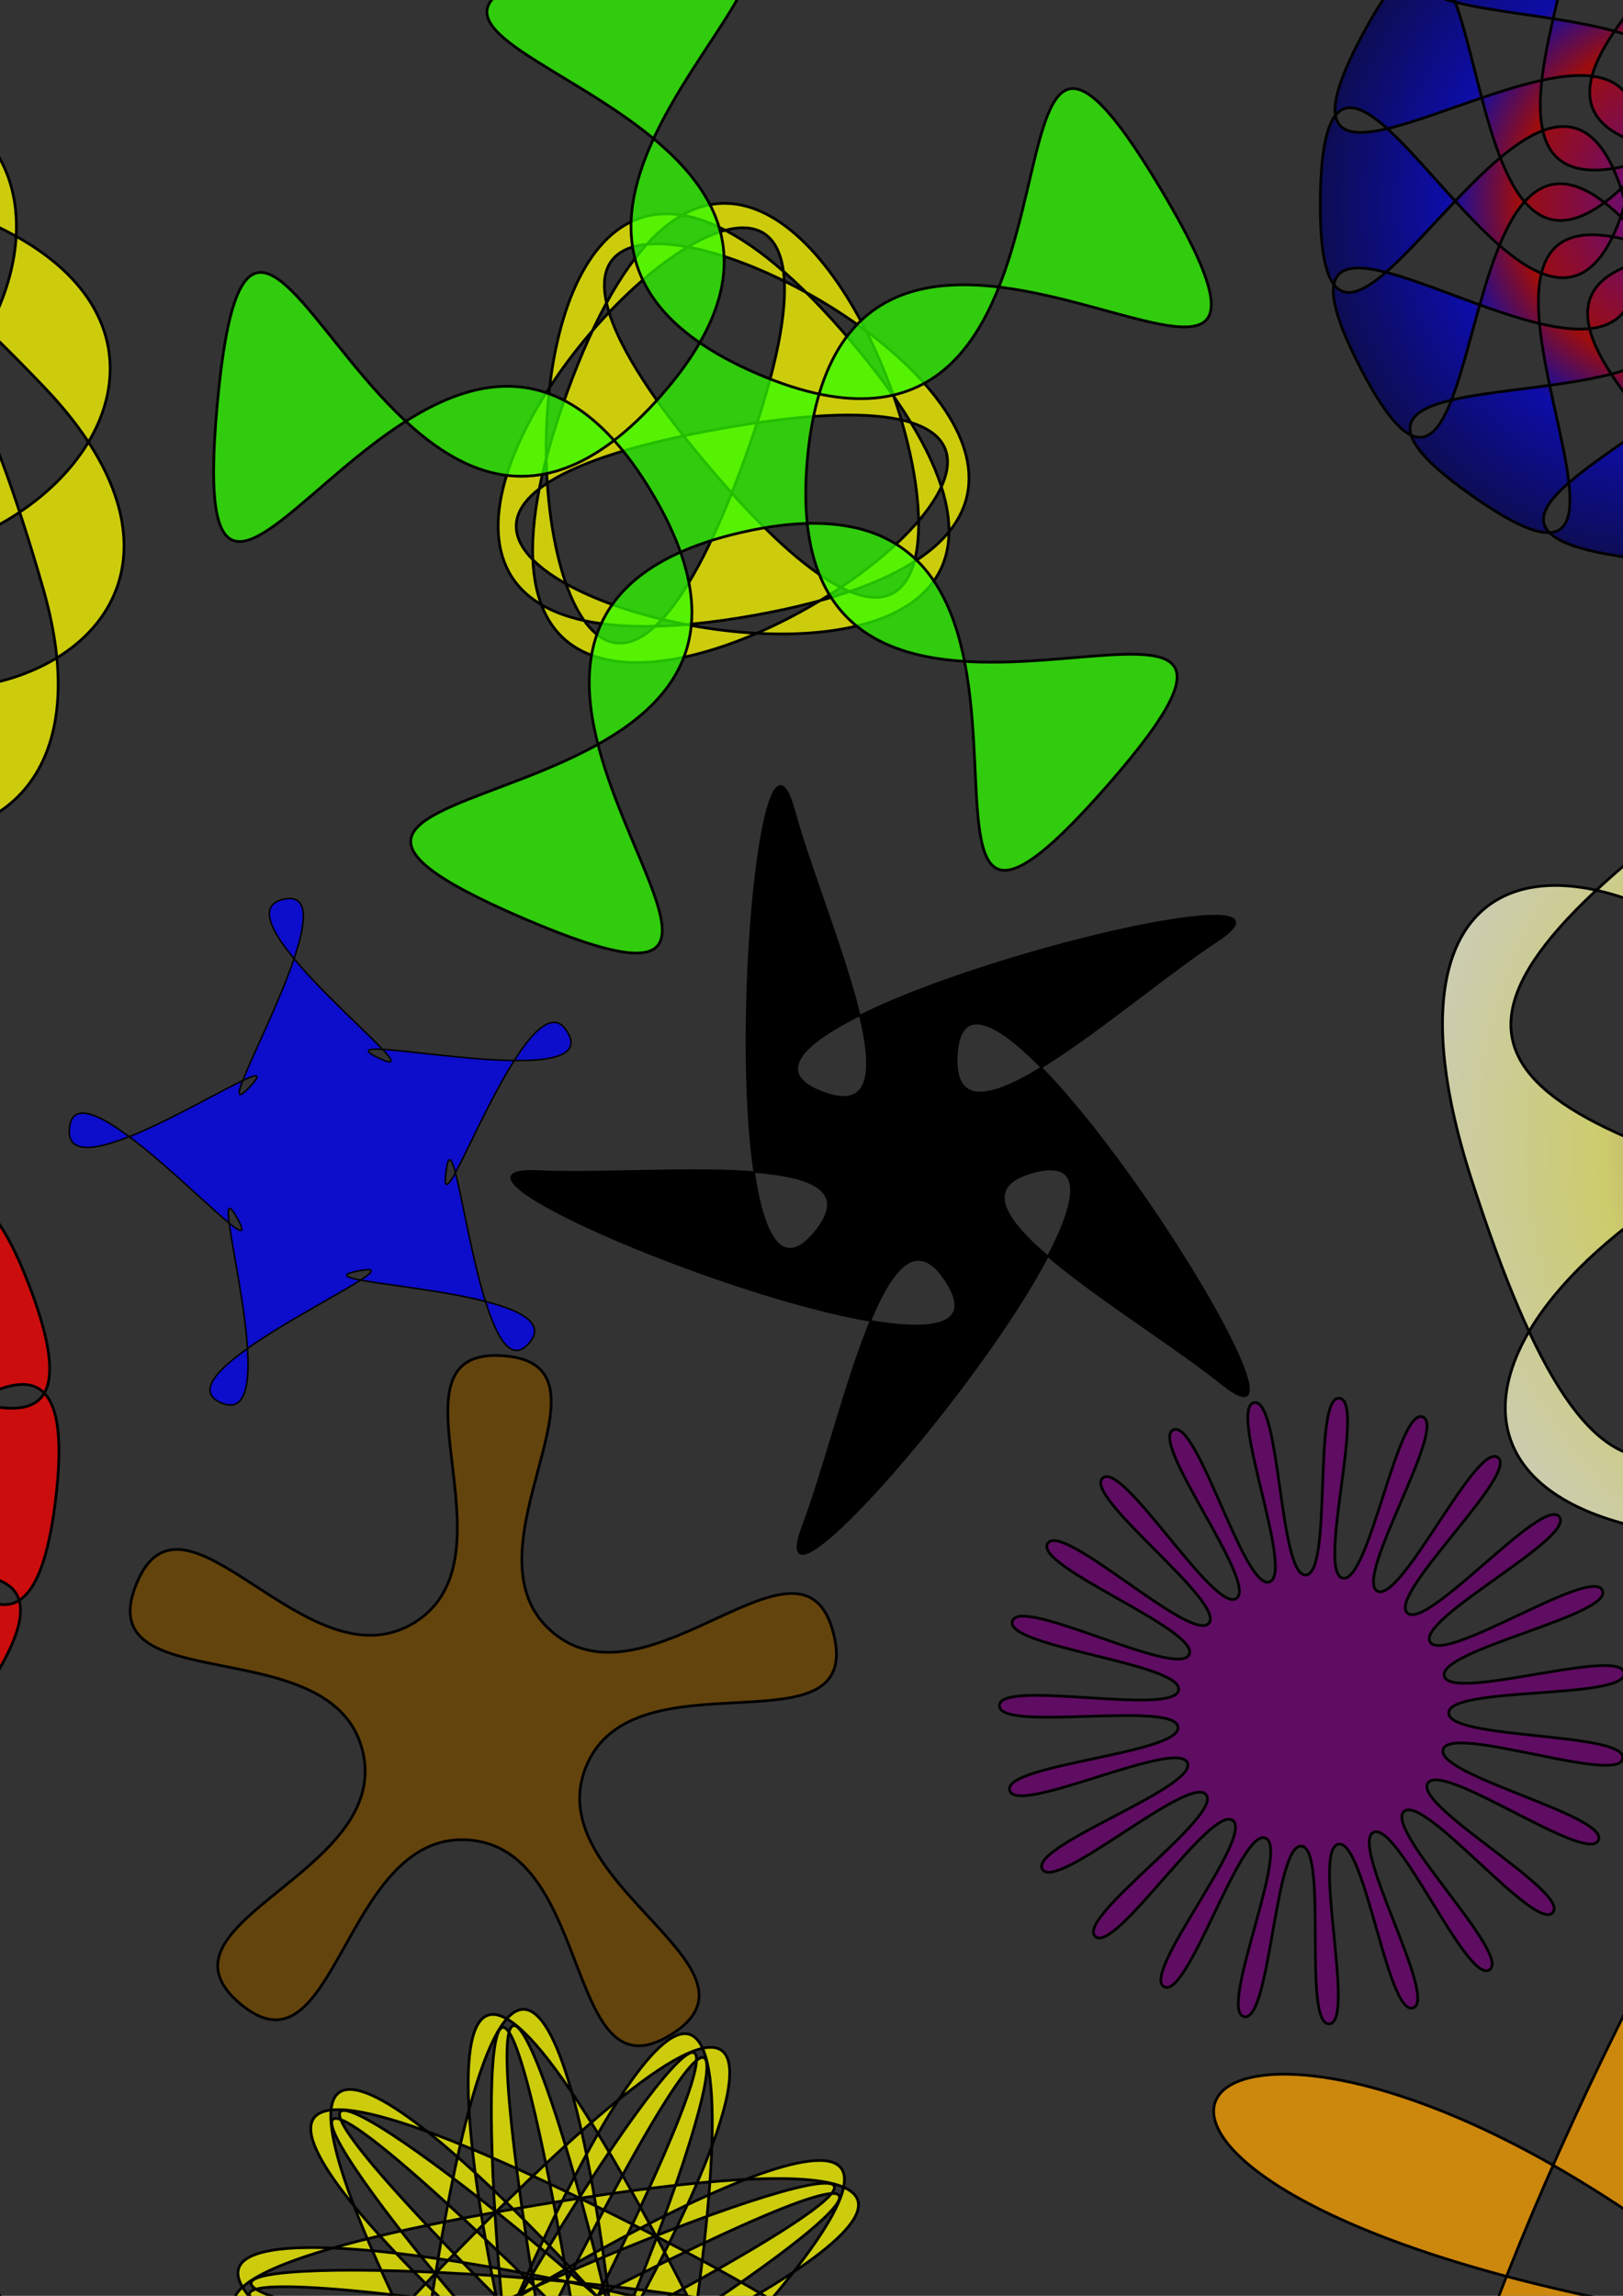 <?xml version="1.0" encoding="UTF-8" standalone="no"?>
<!DOCTYPE svg PUBLIC "-//W3C//DTD SVG 1.0//EN"
"http://www.w3.org/TR/2001/REC-SVG-20010904/DTD/svg10.dtd">
<!-- Created with Inkscape (http://www.inkscape.org/) -->
<svg
   id="svg1"
   sodipodi:version="0.32"
   inkscape:version="0.39cvs"
   xmlns="http://www.w3.org/2000/svg"
   xmlns:sodipodi="http://sodipodi.sourceforge.net/DTD/sodipodi-0.dtd"
   xmlns:inkscape="http://www.inkscape.org/namespaces/inkscape"
   xmlns:xlink="http://www.w3.org/1999/xlink"
   width="210mm"
   height="297mm"
   sodipodi:docbase="/home/bryce"
   sodipodi:docname="round_stars.svg">
  <rect width="100%" height="100%" fill="#333333" stroke="none"/>
  <defs
     id="defs3">
    <linearGradient
       inkscape:collect="always"
       id="linearGradient1507">
      <stop
         style="stop-color:#000032;stop-opacity:1;"
         offset="0"
         id="stop1508" />
      <stop
         style="stop-color:#7f0081;stop-opacity:1;"
         offset="0.122"
         id="stop1511" />
      <stop
         style="stop-color:#bf0000;stop-opacity:1;"
         offset="0.355"
         id="stop1512" />
      <stop
         style="stop-color:#0000ce;stop-opacity:1;"
         offset="0.504"
         id="stop1509" />
      <stop
         style="stop-color:#000000;stop-opacity:1;"
         offset="1"
         id="stop1510" />
    </linearGradient>
    <linearGradient
       inkscape:collect="always"
       id="linearGradient1500">
      <stop
         style="stop-color:#a100a8;stop-opacity:1;"
         offset="0"
         id="stop1501" />
      <stop
         style="stop-color:#ffff7f;stop-opacity:1;"
         offset="0.554"
         id="stop1504" />
      <stop
         style="stop-color:#ffffff;stop-opacity:1;"
         offset="1"
         id="stop1502" />
    </linearGradient>
    <radialGradient
       inkscape:collect="always"
       xlink:href="#linearGradient1500"
       id="radialGradient1505"
       cx="0.5"
       cy="0.5"
       r="0.5"
       fx="0.5"
       fy="0.5" />
    <radialGradient
       inkscape:collect="always"
       xlink:href="#linearGradient1507"
       id="radialGradient1506"
       cx="0.5"
       cy="0.5"
       r="0.5"
       fx="0.5"
       fy="0.5" />
  </defs>
  <sodipodi:namedview
     id="base"
     pagecolor="#ffffff"
     bordercolor="#666666"
     borderopacity="1.0"
     inkscape:pageopacity="0.0"
     inkscape:pageshadow="2"
     inkscape:zoom="0.43415836"
     inkscape:cx="305.25953"
     inkscape:cy="348.12474"
     inkscape:window-width="724"
     inkscape:window-height="643"
     showborder="false"
     inkscape:window-x="435"
     inkscape:window-y="168" />
  <path
     sodipodi:type="star"
     style="fill:#0000ff;fill-opacity:0.75;fill-rule:evenodd;stroke:#000000;stroke-width:1pt;"
     id="path905"
     sodipodi:sides="5"
     sodipodi:cx="115.16535"
     sodipodi:cy="816.27319"
     sodipodi:r1="236.29955"
     sodipodi:r2="99.592125"
     sodipodi:arg1="0.75092906"
     sodipodi:arg2="1.3525641"
     inkscape:flatsided="false"
     inkscape:rounded="-0.40000000"
     d="M 287.913,977.505 C 331.056,927.994 72.228,925.848 136.727,913.503 C 202.969,900.824 -46.844,1003.963 15.207,1030.39 C 75.626,1056.121 -2.315,809.298 29.357,866.826 C 61.885,925.907 -113.402,720.192 -119.36,787.373 C -125.162,852.786 85.495,702.387 40.571,750.286 C -5.567,799.48 135.913,569.202 70.179,584.295 C 6.174,598.992 214.309,752.863 154.872,724.939 C 93.828,696.26 356.555,759.656 321.888,701.803 C 288.132,645.473 206.109,890.969 214.3,825.812 C 222.711,758.894 243.605,1028.353 287.913,977.505 z "
     transform="matrix(0.552,0,0,0.552,99.812,117.162)" />
  <path
     sodipodi:type="star"
     style="fill:url(#radialGradient1505);fill-opacity:0.75;fill-rule:evenodd;stroke:#000000;stroke-width:1pt;"
     id="path906"
     sodipodi:sides="5"
     sodipodi:cx="472.17795"
     sodipodi:cy="603.21729"
     sodipodi:r1="27.496132"
     sodipodi:r2="193.34421"
     sodipodi:arg1="1.5247076"
     sodipodi:arg2="-0.68557614"
     inkscape:flatsided="false"
     inkscape:rounded="0.93000000"
     d="M 473.445,630.684 C 663.496,679.205 780.329,596.366 621.837,480.807 C 456.834,360.502 433.347,409.127 446.447,612.91 C 459.03,808.653 573.918,894.169 634.844,707.725 C 698.272,513.622 644.77,506.31 455.008,581.741 C 272.734,654.196 226.905,789.887 423.052,790.216 C 627.256,790.559 617.676,737.416 487.298,580.251 C 362.063,429.288 218.851,427.633 279.151,614.282 C 341.927,808.597 389.509,783.064 498.692,610.5 C 603.567,444.745 560.886,308.031 402.006,423.056 C 236.601,542.807 275.587,580.17 473.445,630.684 z "
     transform="translate(440.507,-37.429)" />
  <path
     sodipodi:type="star"
     style="fill:#ffff00;fill-opacity:0.75;fill-rule:evenodd;stroke:#000000;stroke-width:1pt;"
     id="path907"
     sodipodi:sides="13"
     sodipodi:cx="688.11298"
     sodipodi:cy="200.13858"
     sodipodi:r1="205.89330"
     sodipodi:r2="3.5166899"
     sodipodi:arg1="1.2136623"
     sodipodi:arg2="-2.3159586"
     inkscape:flatsided="false"
     inkscape:rounded="0.93000000"
     d="M 760.091,393.041 C 883.493,242.684 878.906,174.81 685.728,197.554 C 493.454,220.191 483.898,479.827 662.201,404.395 C 841.341,328.608 868.823,266.377 687.203,196.742 C 506.432,127.432 377.312,352.887 570.246,368.956 C 764.087,385.102 817.341,342.77 688.886,196.708 C 561.031,51.328 341.927,190.954 505.294,294.844 C 669.428,399.222 736.254,386.488 690.391,197.46 C 644.743,9.316 385.849,31.125 482.223,199.036 C 579.049,367.735 644.139,387.515 691.375,198.825 C 738.391,11.018 499.016,-89.985 506.319,103.48 C 513.656,297.854 562.098,345.616 691.612,200.492 C 820.52,56.046 655.503,-144.631 572.062,30.068 C 488.229,205.587 508.925,270.391 691.047,202.077 C 872.317,134.084 819.46,-120.294 664.391,-4.384 C 508.592,112.072 496.802,179.071 689.81,203.219 C 881.915,227.254 953.328,-22.55 762.154,8.019 C 570.082,38.732 528.506,92.578 688.184,203.655 C 847.115,314.212 1026.438,126.209 842.956,64.434 C 658.611,2.368 596.774,30.725 686.542,203.285 C 775.89,375.037 1022.042,291.904 888.284,151.937 C 753.899,11.312 685.967,7.683 685.26,202.194 C 684.556,395.795 941.146,436.578 887.757,250.482 C 834.116,63.513 775.651,28.731 684.631,200.633 C 594.037,371.731 802.284,527.085 841.493,337.495 C 880.885,147.013 845.281,89.045 684.8,198.958 C 525.07,308.357 637.267,542.694 760.091,393.041 z "
     transform="translate(-866.619,37.429)" />
  <path
     sodipodi:type="star"
     style="fill:url(#radialGradient1506);fill-opacity:0.75;fill-rule:evenodd;stroke:#000000;stroke-width:1pt;"
     id="path908"
     sodipodi:sides="13"
     sodipodi:cx="693.87122"
     sodipodi:cy="246.20473"
     sodipodi:r1="174.89404"
     sodipodi:r2="24.872272"
     sodipodi:arg1="1.2178059"
     sodipodi:arg2="1.4594669"
     inkscape:flatsided="false"
     inkscape:rounded="1.0100000"
     d="M 754.333,410.315 C 611.357,462.991 848.062,253.995 696.635,270.923 C 545.207,287.851 822.22,439.418 671.141,419.615 C 520.063,399.813 826.78,324.758 684.831,269.376 C 542.882,213.993 717.728,476.933 593.157,389.189 C 468.587,301.445 775.05,377.526 675.098,262.52 C 575.146,147.515 607.77,461.591 538.245,326.007 C 468.72,190.423 704.724,400.21 669.666,251.927 C 634.609,103.645 517.537,396.907 518.985,244.543 C 520.433,92.179 631.911,387.613 669.779,240.023 C 707.648,92.433 467.701,297.698 539.789,163.46 C 611.878,29.221 573.292,342.621 675.412,229.535 C 777.531,116.449 469.677,186.693 595.892,101.332 C 722.107,15.971 542.297,275.541 685.273,222.866 C 828.249,170.191 523.013,89.322 674.441,72.393 C 825.868,55.465 546.025,201.741 697.104,221.543 C 848.182,241.346 615.491,27.89 757.44,83.273 C 899.39,138.655 583.624,138.127 708.194,225.87 C 832.765,313.614 725.925,16.472 825.877,131.478 C 925.83,246.483 646.478,99.272 716.003,234.856 C 785.528,370.44 829.016,57.682 864.073,205.965 C 899.131,354.248 720.19,94.077 718.742,246.441 C 717.295,398.805 901.146,142.081 863.278,289.671 C 825.409,437.261 787.872,123.734 715.784,257.972 C 643.695,392.211 925.793,250.334 823.673,363.419 C 721.554,476.505 834.02,181.446 707.805,266.808 C 581.59,352.169 897.309,357.64 754.333,410.315 z "
     transform="translate(126.682,-146.836)" />
  <path
     sodipodi:type="star"
     style="fill:#ff0000;fill-opacity:0.75;fill-rule:evenodd;stroke:#000000;stroke-width:1pt;"
     id="path909"
     sodipodi:sides="13"
     sodipodi:cx="964.50983"
     sodipodi:cy="441.98581"
     sodipodi:r1="218.81416"
     sodipodi:r2="3.7373803"
     sodipodi:arg1="1.5707963"
     sodipodi:arg2="1.8124573"
     inkscape:flatsided="false"
     inkscape:rounded="0.86000000"
     d="M 964.51,660.8 C 779.449,660.8 1143.299,489.903 963.615,445.615 C 783.932,401.327 1026.685,721.738 862.822,635.736 C 698.958,549.734 1100.552,567.501 962.031,444.783 C 823.511,322.065 889.556,718.589 784.429,566.286 C 679.303,413.984 1026.639,616.346 961.015,443.311 C 895.392,270.276 769.598,652.073 747.291,468.361 C 724.984,284.649 938.493,625.247 960.8,441.535 C 983.106,257.824 694.291,537.428 759.915,364.393 C 825.539,191.358 856.307,592.165 961.434,439.863 C 1066.561,287.56 680.889,400.919 819.409,278.201 C 957.929,155.483 798.91,524.679 962.773,438.677 C 1126.636,352.674 732.461,273.818 912.144,229.53 C 1091.828,185.242 779.449,438.248 964.51,438.248 C 1149.571,438.248 837.192,185.242 1016.875,229.53 C 1196.559,273.818 802.383,352.674 966.247,438.677 C 1130.11,524.679 971.09,155.483 1109.611,278.201 C 1248.131,400.919 862.459,287.56 967.586,439.863 C 1072.712,592.165 1103.481,191.358 1169.105,364.393 C 1234.728,537.428 945.913,257.824 968.22,441.535 C 990.527,625.247 1204.035,284.649 1181.729,468.361 C 1159.422,652.073 1033.628,270.276 968.004,443.311 C 902.381,616.346 1249.717,413.984 1144.59,566.286 C 1039.464,718.589 1105.508,322.065 966.988,444.783 C 828.468,567.501 1230.061,549.734 1066.198,635.736 C 902.334,721.738 1145.088,401.327 965.404,445.615 C 785.721,489.903 1149.571,660.8 964.51,660.8 z "
     transform="translate(-1154.533,264.88)" />
  <path
     sodipodi:type="star"
     style="fill:#00ff00;fill-opacity:0.75;fill-rule:evenodd;stroke:#000000;stroke-width:1pt;"
     id="path910"
     sodipodi:sides="5"
     sodipodi:cx="20.153936"
     sodipodi:cy="997.65863"
     sodipodi:r1="125.53155"
     sodipodi:r2="17.852264"
     sodipodi:arg1="2.2097103"
     sodipodi:arg2="2.8380288"
     inkscape:flatsided="false"
     inkscape:rounded="-4.3400000"
     d="M -54.704,1098.428 C 334.042,1387.211 -141.642,540.866 3.118,1002.995 C 147.878,1465.124 55.704,498.647 -98.816,957.604 C -253.335,1416.562 404.592,702.625 9.814,983.105 C -384.963,1263.586 505.728,877.265 21.484,872.134 C -462.76,867.003 419.545,1272.11 30.8,983.328 C -357.946,694.545 284.706,1422.264 139.946,960.134 C -4.814,498.005 -117.446,1462.313 37.073,1003.355 C 191.593,544.397 -301.918,1380.472 92.859,1099.992 C 487.637,819.511 -464.279,1010.379 19.965,1015.51 C 504.209,1020.641 -443.449,809.646 -54.704,1098.428 z "
     transform="translate(-187.144,146.836)" />
  <path
     sodipodi:type="star"
     style="fill:#ffa300;fill-opacity:0.75;fill-rule:evenodd;stroke:#000000;stroke-width:1pt;"
     id="path911"
     sodipodi:sides="3"
     sodipodi:cx="762.97046"
     sodipodi:cy="960.22992"
     sodipodi:r1="123.23231"
     sodipodi:r2="16.307262"
     sodipodi:arg1="0.65284664"
     sodipodi:arg2="0.41491995"
     inkscape:flatsided="false"
     inkscape:rounded="-4.3400000"
     d="M 860.861,1035.087 C 541.907,694.87 316.377,899.859 777.894,966.804 C 1357.733,1050.911 78.659,1140.895 649.197,1007.577 C 1103.311,901.463 1038.55,603.654 749.816,969.867 C 387.057,1429.969 948.666,277.266 778.854,838.025 C 643.694,1284.356 933.984,1377.177 761.202,944.019 C 544.122,399.81 1261.587,1462.529 860.861,1035.087 z "
     transform="translate(77.737,169.869)" />
  <path
     sodipodi:type="star"
     style="fill:#ffff00;fill-opacity:0.75;fill-rule:evenodd;stroke:#000000;stroke-width:1pt;"
     id="path912"
     sodipodi:sides="3"
     sodipodi:cx="987.54291"
     sodipodi:cy="185.74290"
     sodipodi:r1="81.890984"
     sodipodi:r2="10.836588"
     sodipodi:arg1="1.3940875"
     sodipodi:arg2="2.4412850"
     inkscape:flatsided="false"
     inkscape:rounded="-4.3400000"
     d="M 1001.939,266.359 C 1331.113,207.578 763.764,-62.956 979.257,192.727 C 1194.75,448.409 1024.211,-156.562 910.53,157.902 C 796.849,472.366 1314.812,116.294 985.638,175.075 C 656.464,233.856 1265.653,388.651 1050.16,132.968 C 834.667,-122.715 884.053,503.891 997.734,189.427 C 1111.415,-125.037 672.764,325.14 1001.939,266.359 z "
     transform="translate(-633.409,34.55)" />
  <path
     sodipodi:type="star"
     style="fill:#ffff00;fill-opacity:0.75;fill-rule:evenodd;stroke:#000000;stroke-width:1pt;"
     id="path913"
     sodipodi:sides="10"
     sodipodi:cx="333.97952"
     sodipodi:cy="1098.4283"
     sodipodi:r1="64.379387"
     sodipodi:r2="8.5192881"
     sodipodi:arg1="-1.1071487"
     sodipodi:arg2="-0.79298943"
     inkscape:flatsided="false"
     inkscape:rounded="-9.3700000"
     d="M 362.771,1040.846 C -109.391,804.765 716.057,1462.791 339.958,1092.359 C -36.142,721.927 634.34,1537.289 391.118,1068.766 C 147.897,600.243 428.92,1617.783 342.384,1097.032 C 255.847,576.28 319.021,1630.022 397.641,1108.016 C 476.261,586.011 105.519,1574.4 341.599,1102.238 C 577.68,630.077 9.415,1519.704 379.847,1143.605 C 750.279,767.505 -130.618,1349.211 337.905,1105.989 C 806.428,862.768 -176.218,1248.473 344.533,1161.937 C 865.285,1075.401 -189.295,1028.232 332.711,1106.853 C 854.716,1185.473 -166.973,919.93 305.188,1156.011 C 777.35,1392.092 -48.098,734.066 328.001,1104.498 C 704.101,1474.93 33.619,659.568 276.841,1128.091 C 520.063,1596.614 239.039,579.073 325.575,1099.825 C 412.112,1620.576 348.938,566.835 270.318,1088.84 C 191.698,1610.845 562.44,622.457 326.36,1094.618 C 90.279,1566.78 658.544,677.153 288.112,1053.252 C -82.32,1429.351 798.577,847.645 330.054,1090.867 C -138.469,1334.089 844.178,948.384 323.426,1034.92 C -197.326,1121.456 857.254,1168.624 335.248,1090.004 C -186.757,1011.384 834.932,1276.927 362.771,1040.846 z "
     transform="translate(-60.462,43.187)" />
  <path
     sodipodi:type="star"
     style="fill:#2fff00;fill-opacity:0.75;fill-rule:evenodd;stroke:#000000;stroke-width:1pt;"
     id="path904"
     sodipodi:sides="5"
     sodipodi:cx="290.79251"
     sodipodi:cy="335.45786"
     sodipodi:r1="248.90773"
     sodipodi:r2="40.904469"
     sodipodi:arg1="0.71991814"
     sodipodi:arg2="1.3482367"
     inkscape:flatsided="false"
     inkscape:rounded="0.93000000"
     d="M 477.936,499.568 C 344.786,651.406 496.79,330.778 299.821,375.353 C 102.852,419.929 378.097,643.868 192.545,564.155 C 6.992,484.442 358.9,529.927 255.64,356.373 C 152.379,182.819 24.456,513.793 42.928,312.69 C 61.401,111.587 126.888,460.327 260.038,308.489 C 393.188,156.651 38.883,137.265 235.852,92.689 C 432.821,48.114 121.386,218.162 306.938,297.875 C 492.49,377.588 401.441,34.633 504.702,208.187 C 607.962,381.741 349.998,138.096 331.526,339.199 C 313.053,540.303 611.086,347.73 477.936,499.568 z "
     transform="translate(63.341,-115.165)" />
  <path
     sodipodi:type="star"
     style="fill:#000000;fill-opacity:1;fill-rule:evenodd;stroke:#000000;stroke-width:1pt;"
     id="path1514"
     sodipodi:sides="5"
     sodipodi:cx="115.16535"
     sodipodi:cy="816.27319"
     sodipodi:r1="333.10460"
     sodipodi:r2="106.70915"
     sodipodi:arg1="0.61622965"
     sodipodi:arg2="0.044345689"
     inkscape:flatsided="false"
     inkscape:rounded="-0.40000000"
     d="M 387,1008.795 C 308.934,946.214 124.719,845.332 221.77,821.004 C 367.185,784.552 -36.965,1274.517 16.068,1134.296 C 51.462,1040.712 90.481,834.339 143.609,919.122 C 223.213,1046.156 -367.661,813.193 -217.915,820.3 C -117.974,825.043 90.356,798.38 26.14,875.107 C -70.078,990.07 -31.107,356.126 8.408,500.739 C 34.781,597.254 124.516,787.149 31.701,749.786 C -107.368,693.803 507.59,534.966 382.266,617.236 C 298.624,672.142 145.754,816.167 152.607,716.348 C 162.875,566.786 503.97,1102.563 387,1008.795 z "
     transform="matrix(0.552,0,0,0.552,383.76,119.747)" />
  <path
     sodipodi:type="star"
     style="fill:#744a00;fill-opacity:0.75;fill-rule:evenodd;stroke:#000000;stroke-width:1pt;"
     id="path1515"
     sodipodi:sides="5"
     sodipodi:cx="158.35236"
     sodipodi:cy="741.41571"
     sodipodi:r1="179.75574"
     sodipodi:r2="57.584259"
     sodipodi:arg1="1.0138948"
     sodipodi:arg2="1.6422133"
     inkscape:flatsided="false"
     inkscape:rounded="0.45000000"
     d="M 253.364,894.01 C 200.875,926.691 215.917,803.265 154.243,798.853 C 92.57,794.441 89.889,918.751 42.587,878.931 C -4.715,839.111 117.318,815.276 102.456,755.257 C 87.594,695.238 -31.46,731.103 -8.206,673.811 C 15.048,616.519 75.427,725.214 127.916,692.533 C 180.404,659.851 109.505,557.706 171.179,562.118 C 232.853,566.53 148.136,657.543 195.438,697.363 C 242.739,737.183 317.976,638.19 332.838,698.209 C 347.7,758.227 234.963,705.781 211.709,763.073 C 188.454,820.365 305.852,861.328 253.364,894.01 z "
     transform="translate(74.857,100.77)" />
  <path
     sodipodi:type="star"
     style="fill:#6d0071;fill-opacity:0.75;fill-rule:evenodd;stroke:#000000;stroke-width:1pt;"
     id="path1516"
     sodipodi:sides="23"
     sodipodi:cx="515.36493"
     sodipodi:cy="798.99841"
     sodipodi:r1="153.32571"
     sodipodi:r2="66.437531"
     sodipodi:arg1="0.97237743"
     sodipodi:arg2="1.1089684"
     inkscape:flatsided="false"
     inkscape:rounded="0.15000000"
     d="M 601.739,925.68 C 590.836,933.114 556.782,852.596 544.969,858.476 C 533.155,864.356 576.862,940.069 564.358,944.286 C 551.853,948.503 540.786,861.783 527.824,864.257 C 514.862,866.732 536.521,951.43 523.343,952.116 C 510.165,952.803 522.904,866.313 509.755,865.199 C 496.606,864.084 494.611,951.485 481.736,948.591 C 468.861,945.697 504.463,865.851 492.103,861.23 C 479.742,856.61 454.24,940.231 442.624,933.971 C 431.007,927.71 486.831,860.43 476.175,852.647 C 465.52,844.863 418.403,918.502 408.906,909.34 C 399.409,900.178 471.315,850.454 463.154,840.084 C 454.994,829.714 389.756,887.911 383.084,876.526 C 376.412,865.141 459.066,836.661 454.006,824.474 C 448.946,812.287 370.426,850.725 367.073,837.962 C 363.719,825.199 450.992,820.075 449.408,806.975 C 447.824,793.874 361.845,809.703 362.059,796.508 C 362.274,783.314 447.693,801.926 449.702,788.884 C 451.711,775.842 364.65,767.887 368.416,755.239 C 372.182,742.592 449.412,783.56 454.866,771.544 C 460.319,759.527 378.633,728.378 385.671,717.216 C 392.71,706.054 456.023,766.339 464.516,756.239 C 473.009,746.139 402.756,694.107 412.546,685.258 C 422.335,676.409 467.035,751.54 477.938,744.106 C 488.841,736.672 435.232,667.615 447.045,661.735 C 458.859,655.855 481.632,740.26 494.136,736.044 C 506.64,731.827 473.65,650.867 486.612,648.393 C 499.574,645.918 498.73,733.337 511.908,732.651 C 525.086,731.964 515.162,645.106 528.311,646.22 C 541.46,647.334 517.062,731.284 529.937,734.179 C 542.811,737.073 556.689,650.758 569.05,655.378 C 581.411,659.999 535.268,734.253 546.884,740.514 C 558.501,746.774 595.152,667.404 605.807,675.188 C 616.463,682.972 551.998,742.024 561.495,751.186 C 570.991,760.349 627.697,693.81 635.857,704.181 C 644.018,714.551 566.011,754.02 572.684,765.405 C 579.356,776.79 651.91,728.018 656.97,740.205 C 662.031,752.392 576.268,769.352 579.621,782.115 C 582.975,794.878 665.997,767.49 667.582,780.59 C 669.166,793.691 582.008,786.883 581.794,800.077 C 581.579,813.272 668.912,809.298 666.903,822.34 C 664.895,835.382 582.805,805.312 579.039,817.96 C 575.273,830.607 660.44,850.343 654.986,862.359 C 649.533,874.376 578.601,823.274 571.562,834.436 C 564.524,845.598 641.207,887.579 632.714,897.679 C 624.221,907.779 569.707,839.434 559.918,848.283 C 550.128,857.133 612.642,918.247 601.739,925.68 z "
     transform="translate(126.682,37.429)" />

</svg>
